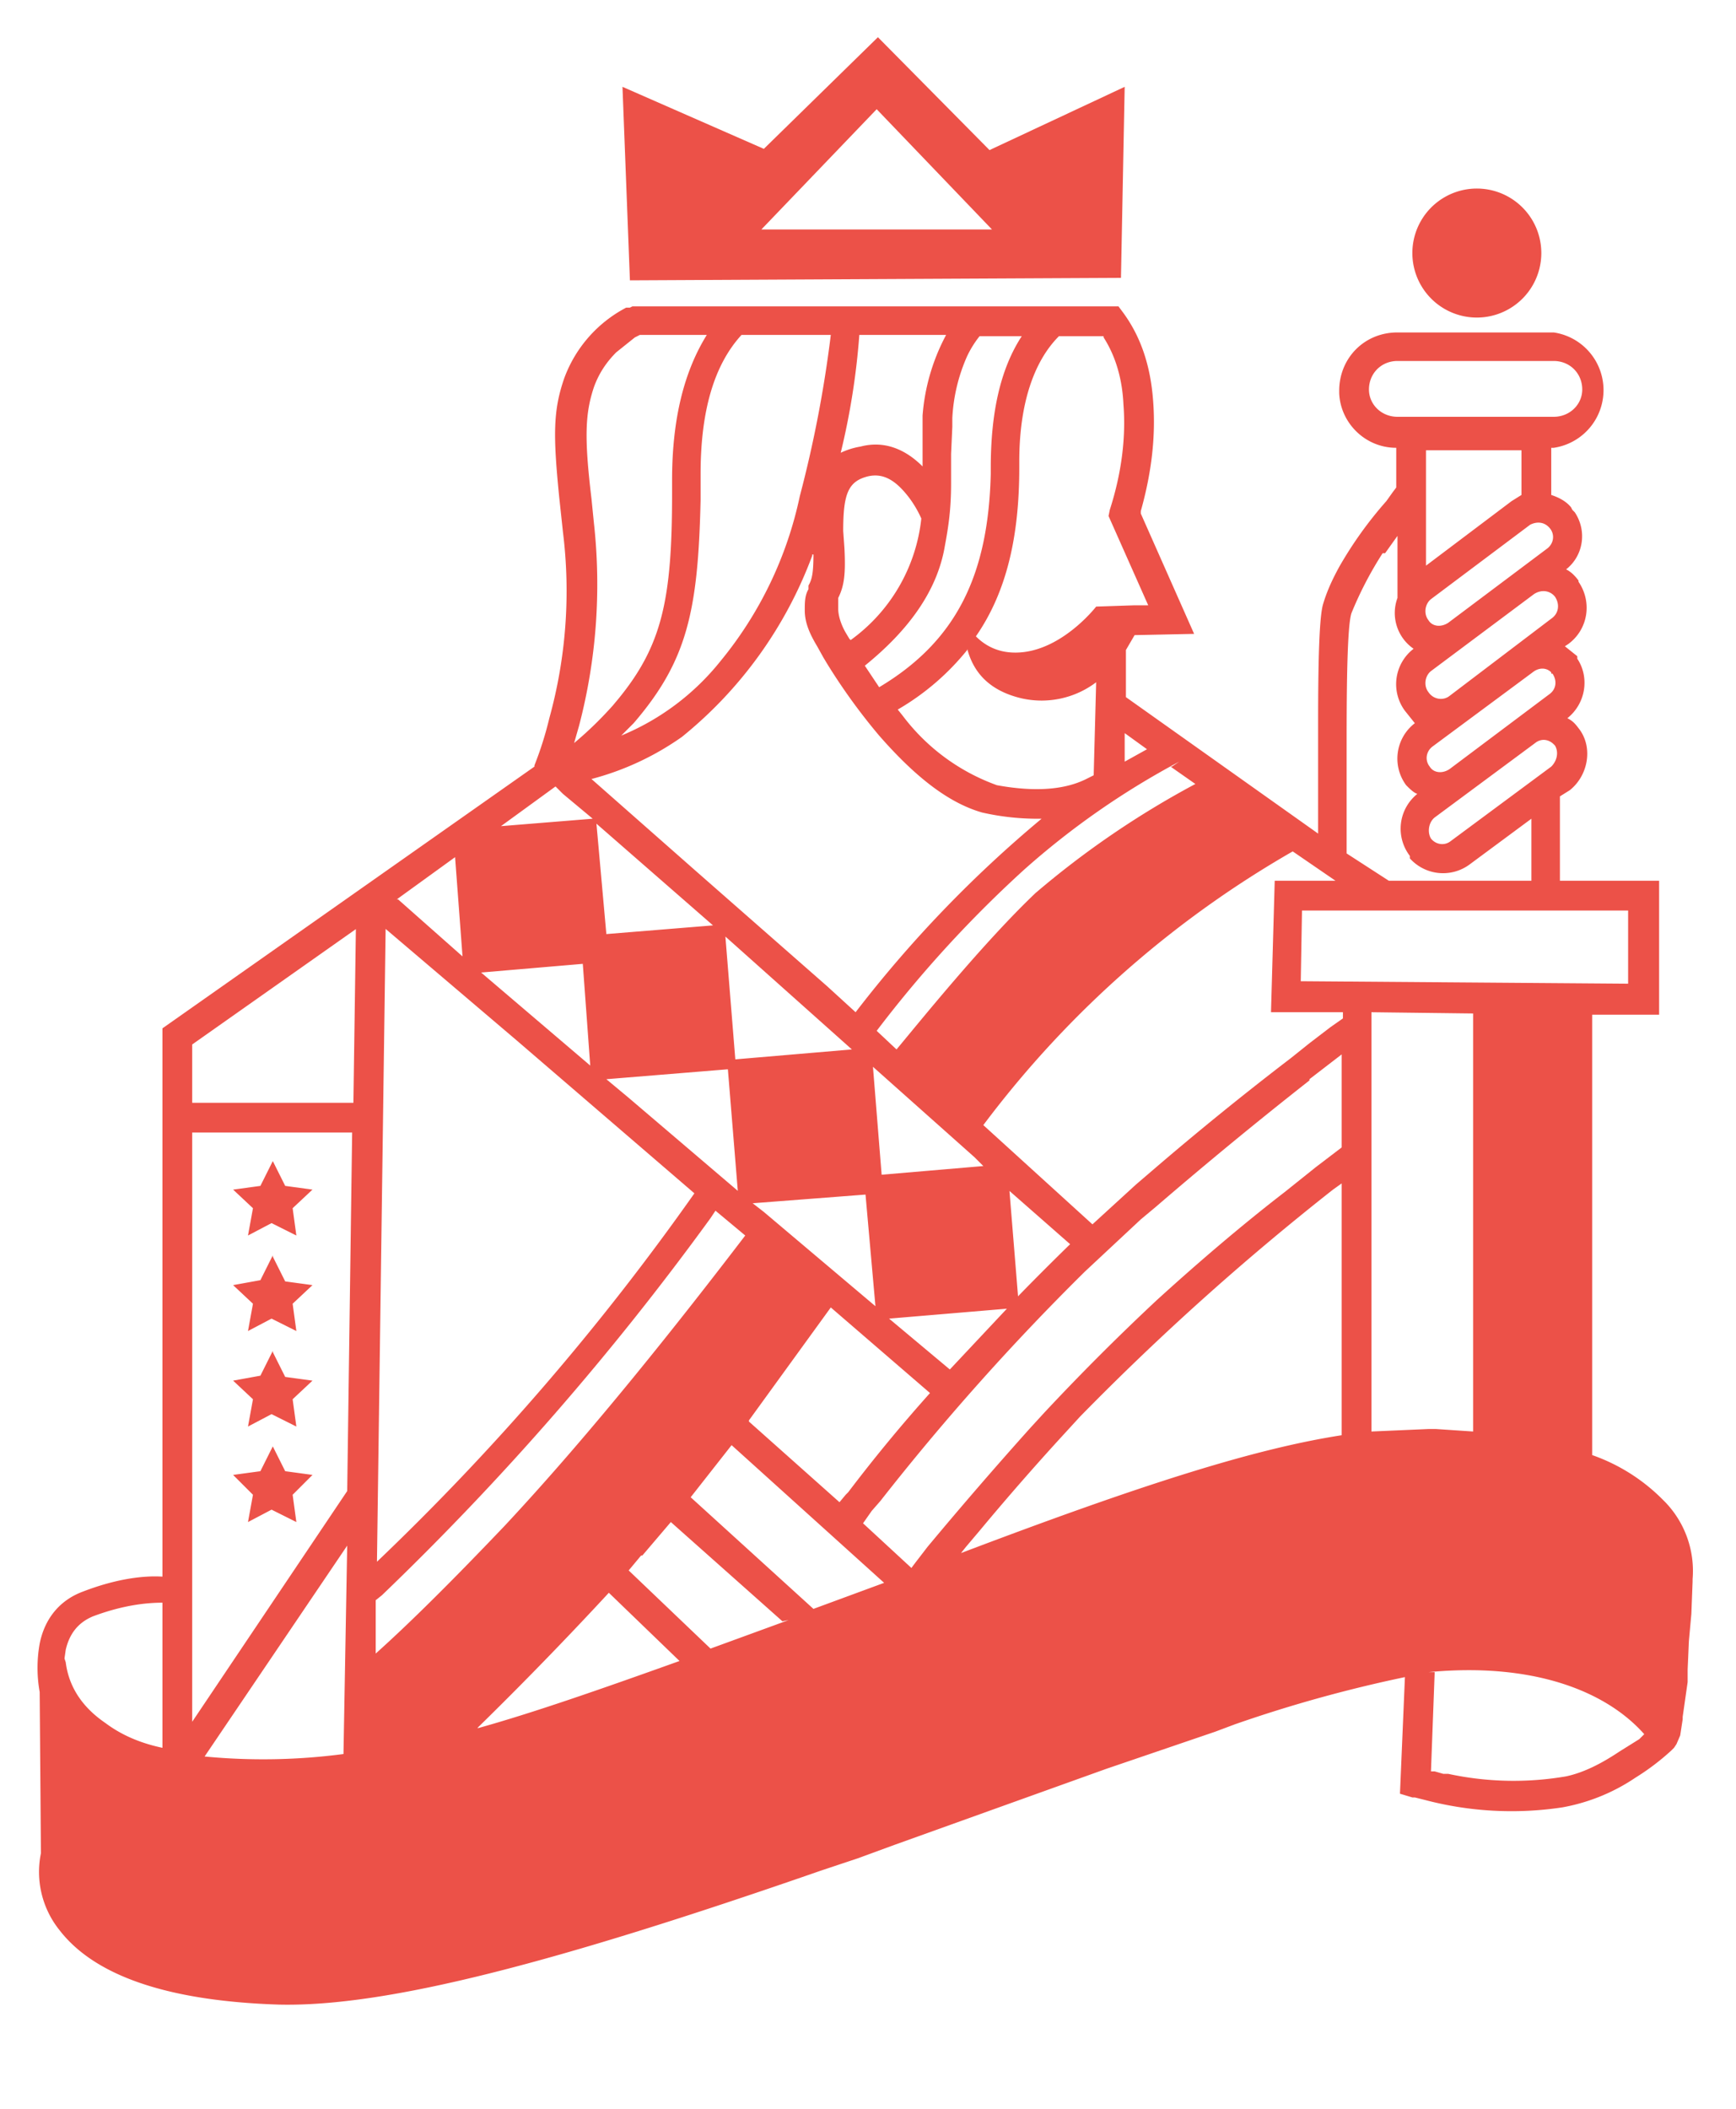 <svg xmlns="http://www.w3.org/2000/svg" viewBox="0 0 140 170"><path fill="#EC5148" d="M90.2 24.7l.3.4c1.5 2 2.3 4.4 2.5 7.3.2 2.7-.1 5.6-1 8.8v.2l4.3 9.7-4.8.1-.7 1.2v3.8l15.5 11v-.5-8.4c0-5.2.1-8.6.4-9.6.3-1 .7-1.9 1.3-3a31.8 31.8 0 013.8-5.3l.5-.7.3-.4v-3.2c-2.5 0-4.5-2-4.6-4.4v-.2c0-2.6 2-4.7 4.7-4.7h12.6a4.7 4.7 0 010 9.3h-.2v3.8c.6.2 1.2.5 1.6 1l.1.2.2.2c1 1.5.7 3.5-.7 4.6.4.2.7.5 1 .9v.1c1.1 1.6.8 3.8-.8 5l-.3.2 1 .8v.2c1 1.5.7 3.6-.8 4.8.4.2.6.4.9.8 1.2 1.5.8 3.8-.7 5l-.8.5V71h8v10.8h-5.4v35.5a15 15 0 015.7 3.6l.2.2a8 8 0 012.2 6.2v.2l-.1 2.6-.2 2.2-.1 2.3v1l-.4 2.8v.2l-.2 1.3-.3.7-.2.3-.2.2a19.2 19.2 0 01-2.9 2.2 15.4 15.4 0 01-5.9 2.4 27.4 27.4 0 01-11.1-.6l-.8-.2h-.2l-1-.3.4-9.4a110 110 0 00-13.7 3.8l-1.6.6-8.8 3-17 6.1-3 1.1-3 1c-21.3 7.4-35 11-43.7 10.8-9.4-.3-15-2.5-17.7-6a7.5 7.5 0 01-1.5-6.2l-.1-13a11 11 0 010-3.9c.4-2 1.6-3.5 3.5-4.2 2.6-1 4.8-1.3 6.4-1.2V82.9l30-21.1v-.1a28 28 0 001.2-3.8 38.5 38.5 0 001.1-15l-.3-2.8c-.5-5-.5-7 .4-9.6a10.5 10.5 0 015-5.7h.3l.2-.1h39.2zm42.4 115.1c-3.1-3.5-9-5.8-17.4-5h.5l-.3 8h.3l.7.2h.4a25 25 0 009.5.2c1.4-.3 2.8-1 4.3-2l1.6-1 .4-.4zM28 124.6l-11.5 17a49.5 49.5 0 0011.2-.2l.3-16.8zm-20.5 5.7c-1.2.5-1.9 1.4-2.2 2.7l-.1.7.1.3c.2 1.6 1 3.4 3.2 4.9 1.2.9 2.7 1.6 4.6 2v-11.7c-1.3 0-3.2.2-5.6 1.1zm31 9h.1c4.3-1.2 9.5-3 16.2-5.4l-5.7-5.5a305 305 0 01-10.6 10.9zm-10-48h-13v47.5L28 120.2l.4-29zm29.2 6.3l-.4.6a227 227 0 01-26.5 30.4l-.5.4v4.3c2.9-2.6 6.3-6 10.4-10.3 7.1-7.6 14.2-16.6 19.4-23.4l-2.4-2zm-6 27.8l-1 1.2 6.6 6.3 6.3-2.3-.5.1-9-8-2.3 2.7zm4-4.7l9.9 9 5.7-2.1L59 116.5l-3.3 4.2zm49.9-33.6a353.6 353.6 0 00-12.4 10.2l-1.2 1-4.5 4.2A195 195 0 0071 121l-.7.8-.7 1 3.9 3.6.3-.4 1-1.3a346.2 346.2 0 018.3-9.6l1.1-1.2a189.6 189.6 0 019.1-9.1c3.3-3 6.8-6 10.3-8.7l1-.8 1.5-1.2 2.1-1.6V85l-2.6 2zM31.1 74.8l-.7 51.1A200.9 200.9 0 0056 96.2L41.7 83.9 31 74.8zm77.1 20.6l-.7.5a211.8 211.8 0 00-20.4 18.3l-1.1 1.2a213.6 213.6 0 00-7 8l-1.1 1.3-.4.5c14.5-5.5 23.6-8.4 30.7-9.5V95.4zM22 116.6l1 2 2.2.3-1.6 1.6.3 2.2-2-1-1.9 1 .4-2.2-1.6-1.6 2.2-.3 1-2zm38.4-2l7.3 6.5.5-.6.2-.2a126.6 126.6 0 016.6-8l-8-6.9-6.6 9.1zm50.2-33v33.8l4.6-.2h.6l3 .2V81.7l-8.2-.1zM22 109l1 2 2.2.3-1.6 1.5.3 2.2-2-1-1.9 1 .4-2.2-1.6-1.5 2.2-.4 1-2zm59.2-3.5l-9.5.8 4.9 4.1 4.6-4.9zM22 101.3l1 2 2.2.3-1.6 1.5.3 2.2-2-1-1.9 1 .4-2.2-1.6-1.5 2.2-.4 1-2zm47.8-5l-9.1.7.9.7 9 7.6-.8-9zm11.6-.4l.7 8.6a222.4 222.4 0 014.2-4.2L81.4 96zM22 93.6l1 2 2.2.3-1.6 1.5.3 2.2-2-1-1.9 1 .4-2.2-1.6-1.5 2.2-.3 1-2zm82.2-25l1-.5a82.4 82.4 0 00-25.9 22.6l8.8 8 3.5-3.2 1.4-1.2a252 252 0 0111.1-9l1.5-1.2 1.7-1.3 1-.7v-.5h-5.8l.3-10.6h4.9l-3.5-2.4zM58.7 86.2l-9.8.8 1.8 1.5 8.8 7.5-.8-9.8zm11.7-.2l.7 8.7 8.2-.7-.7-.7-8.2-7.3zM28.7 74.9l-13.2 9.3v4.7h13l.2-14zM47 77.7l-8.2.7 8.8 7.5-.6-8.2zm11.5-2.2l.8 9.9 9.4-.8-10.2-9.1zm36-13.7l.6-.4a64 64 0 00-12.5 8.7 96.3 96.3 0 00-11.9 13l1.6 1.5c2-2.4 7-8.6 11.2-12.6a72.3 72.3 0 0112.9-8.8l-2-1.4zm-29-17.1v.1a34 34 0 01-10.5 14.6 22.6 22.6 0 01-7.3 3.4l8.4 7.4 10.6 9.3 2.3 2.1a98 98 0 0115-15.6 20.2 20.2 0 01-4.8-.5c-2.8-.8-5.5-3-8.3-6.2a48.3 48.3 0 01-4.2-5.8l-.3-.5-.5-.9c-.6-1-1-1.9-1-2.9 0-.6 0-1.2.3-1.7v-.3c.3-.5.4-1.1.4-2.5zm65.8 28.7h-26.3l-.1 5.7 26.4.2v-5.9zm-94.6-4.3L32 72.5h.1l5.2 4.6-.6-8zm11.4-2.7l.8 8.9 8.6-.7-9.4-8.2zm63.4-21.8a29.5 29.5 0 00-2.5 4.8c-.3.8-.4 4.5-.4 9.9v9.5L112 71h11.5v-5l-5 3.7a3.6 3.6 0 01-4.8-.5V69a3.6 3.6 0 01.6-5c-.3-.1-.6-.4-.9-.7a3.6 3.6 0 01.7-5l-.8-1a3.6 3.6 0 01.7-5 3.5 3.5 0 01-1.3-4.1v-5l-1 1.4zM125.3 60c-.4-.4-1-.5-1.5-.1l-8.1 6c-.5.4-.6 1.2-.3 1.7.4.5 1.1.6 1.6.2l8.1-6c.5-.5.6-1.2.3-1.7l-.1-.1zm-80.5 3.4l-4.4 3.2 7.4-.6-2.4-2-.6-.6zM78 52.2v.2a20.2 20.2 0 01-5.6 4.8l.4.5a16.5 16.5 0 007.6 5.6c3.3.6 5.6.3 7.2-.5l.6-.3.2-7.5a7.3 7.3 0 01-6 1.3c-3-.7-4-2.5-4.4-4zm47.1 2c-.4-.4-1-.4-1.5 0l-8.1 6c-.5.4-.6 1.1-.2 1.6.3.5 1 .6 1.6.2l8-6c.6-.4.7-1.1.3-1.7h-.1zm-34.4 5v2.2l1.8-1-1.8-1.3zM57 27h-5.4l-.4.2-1.5 1.2c-.8.8-1.4 1.7-1.8 2.8-.7 2.1-.8 4-.2 9l.2 2a45 45 0 01-1.2 16.3l-.4 1.4c1.2-1 2.2-2 3.1-3l.5-.6c3.5-4.3 4.3-8 4.3-16.5v-1.1c0-5 1-8.8 2.8-11.7zm10 0h-7.2c-2.2 2.4-3.3 6.1-3.3 11.2v2.1c-.2 9-1.1 13-5.4 18l-1 1a20 20 0 008-6A31 31 0 0064.5 40 97.6 97.6 0 0067 27zm58.4 21.1c-.4-.5-1.1-.6-1.7-.2l-8.3 6.2c-.5.4-.6 1.2-.2 1.7.4.6 1.2.7 1.7.3l8.3-6.3c.5-.4.6-1.1.2-1.7zM82.5 27.1H79a8.2 8.2 0 00-1 1.6 14 14 0 00-1.2 5v.7l-.1 2.2V39c0 2-.2 3.4-.5 5-.6 3.6-2.9 6.8-6.5 9.7v-.1l1.2 1.8c6.2-3.7 8.8-9 9-17.2v-.5c0-4.5.8-8 2.5-10.6zm6.4 0h-3.5c-2 2-3.2 5.4-3.2 10.1v.5c0 5.5-1 10-3.5 13.6.7.7 1.8 1.4 3.5 1.3 3.5-.2 6.2-3.7 6.2-3.7l3-.1h1.2l-3.2-7.2.1-.5c1-3.1 1.3-6 1.1-8.5-.1-2.2-.7-4-1.6-5.4v-.1zM70 38.4c-1.6.4-2 1.4-2 4.4l.1 1.4c.1 2 0 3-.5 4v.9c0 .5.2 1.2.6 1.9l.3.5.1.1a13.9 13.9 0 005.7-9.8 8.7 8.7 0 00-1-1.7c-1-1.3-2-2-3.3-1.7zm55 4.2c-.4-.5-1-.6-1.6-.3l-8 6c-.5.4-.6 1.2-.2 1.7.3.5 1 .6 1.6.2l8-6c.5-.4.6-1.1.2-1.6zm-2.2-6.3H115v9.3l6.9-5.2.8-.5v-3.6zM76.3 27h-7a58.3 58.3 0 01-1.5 9.5 6 6 0 011.6-.5c1.9-.5 3.6.2 5 1.6v-1.1-3a16.4 16.4 0 011.9-6.5zm49 2.1h-12.6c-1.3 0-2.3 1-2.3 2.3 0 1.2 1 2.2 2.3 2.2h12.6c1.3 0 2.3-1 2.3-2.2 0-1.3-1-2.3-2.3-2.3zm-6.2-13.9a5.2 5.2 0 110 10.4 5.2 5.2 0 010-10.4zM70.8 3l9 9.1L90.7 7l-.3 15.4-39.6.2L50.2 7l11.4 5L70.8 3zm0 5.7l-9.4 9.8H80l-9.4-9.8z"></path></svg>